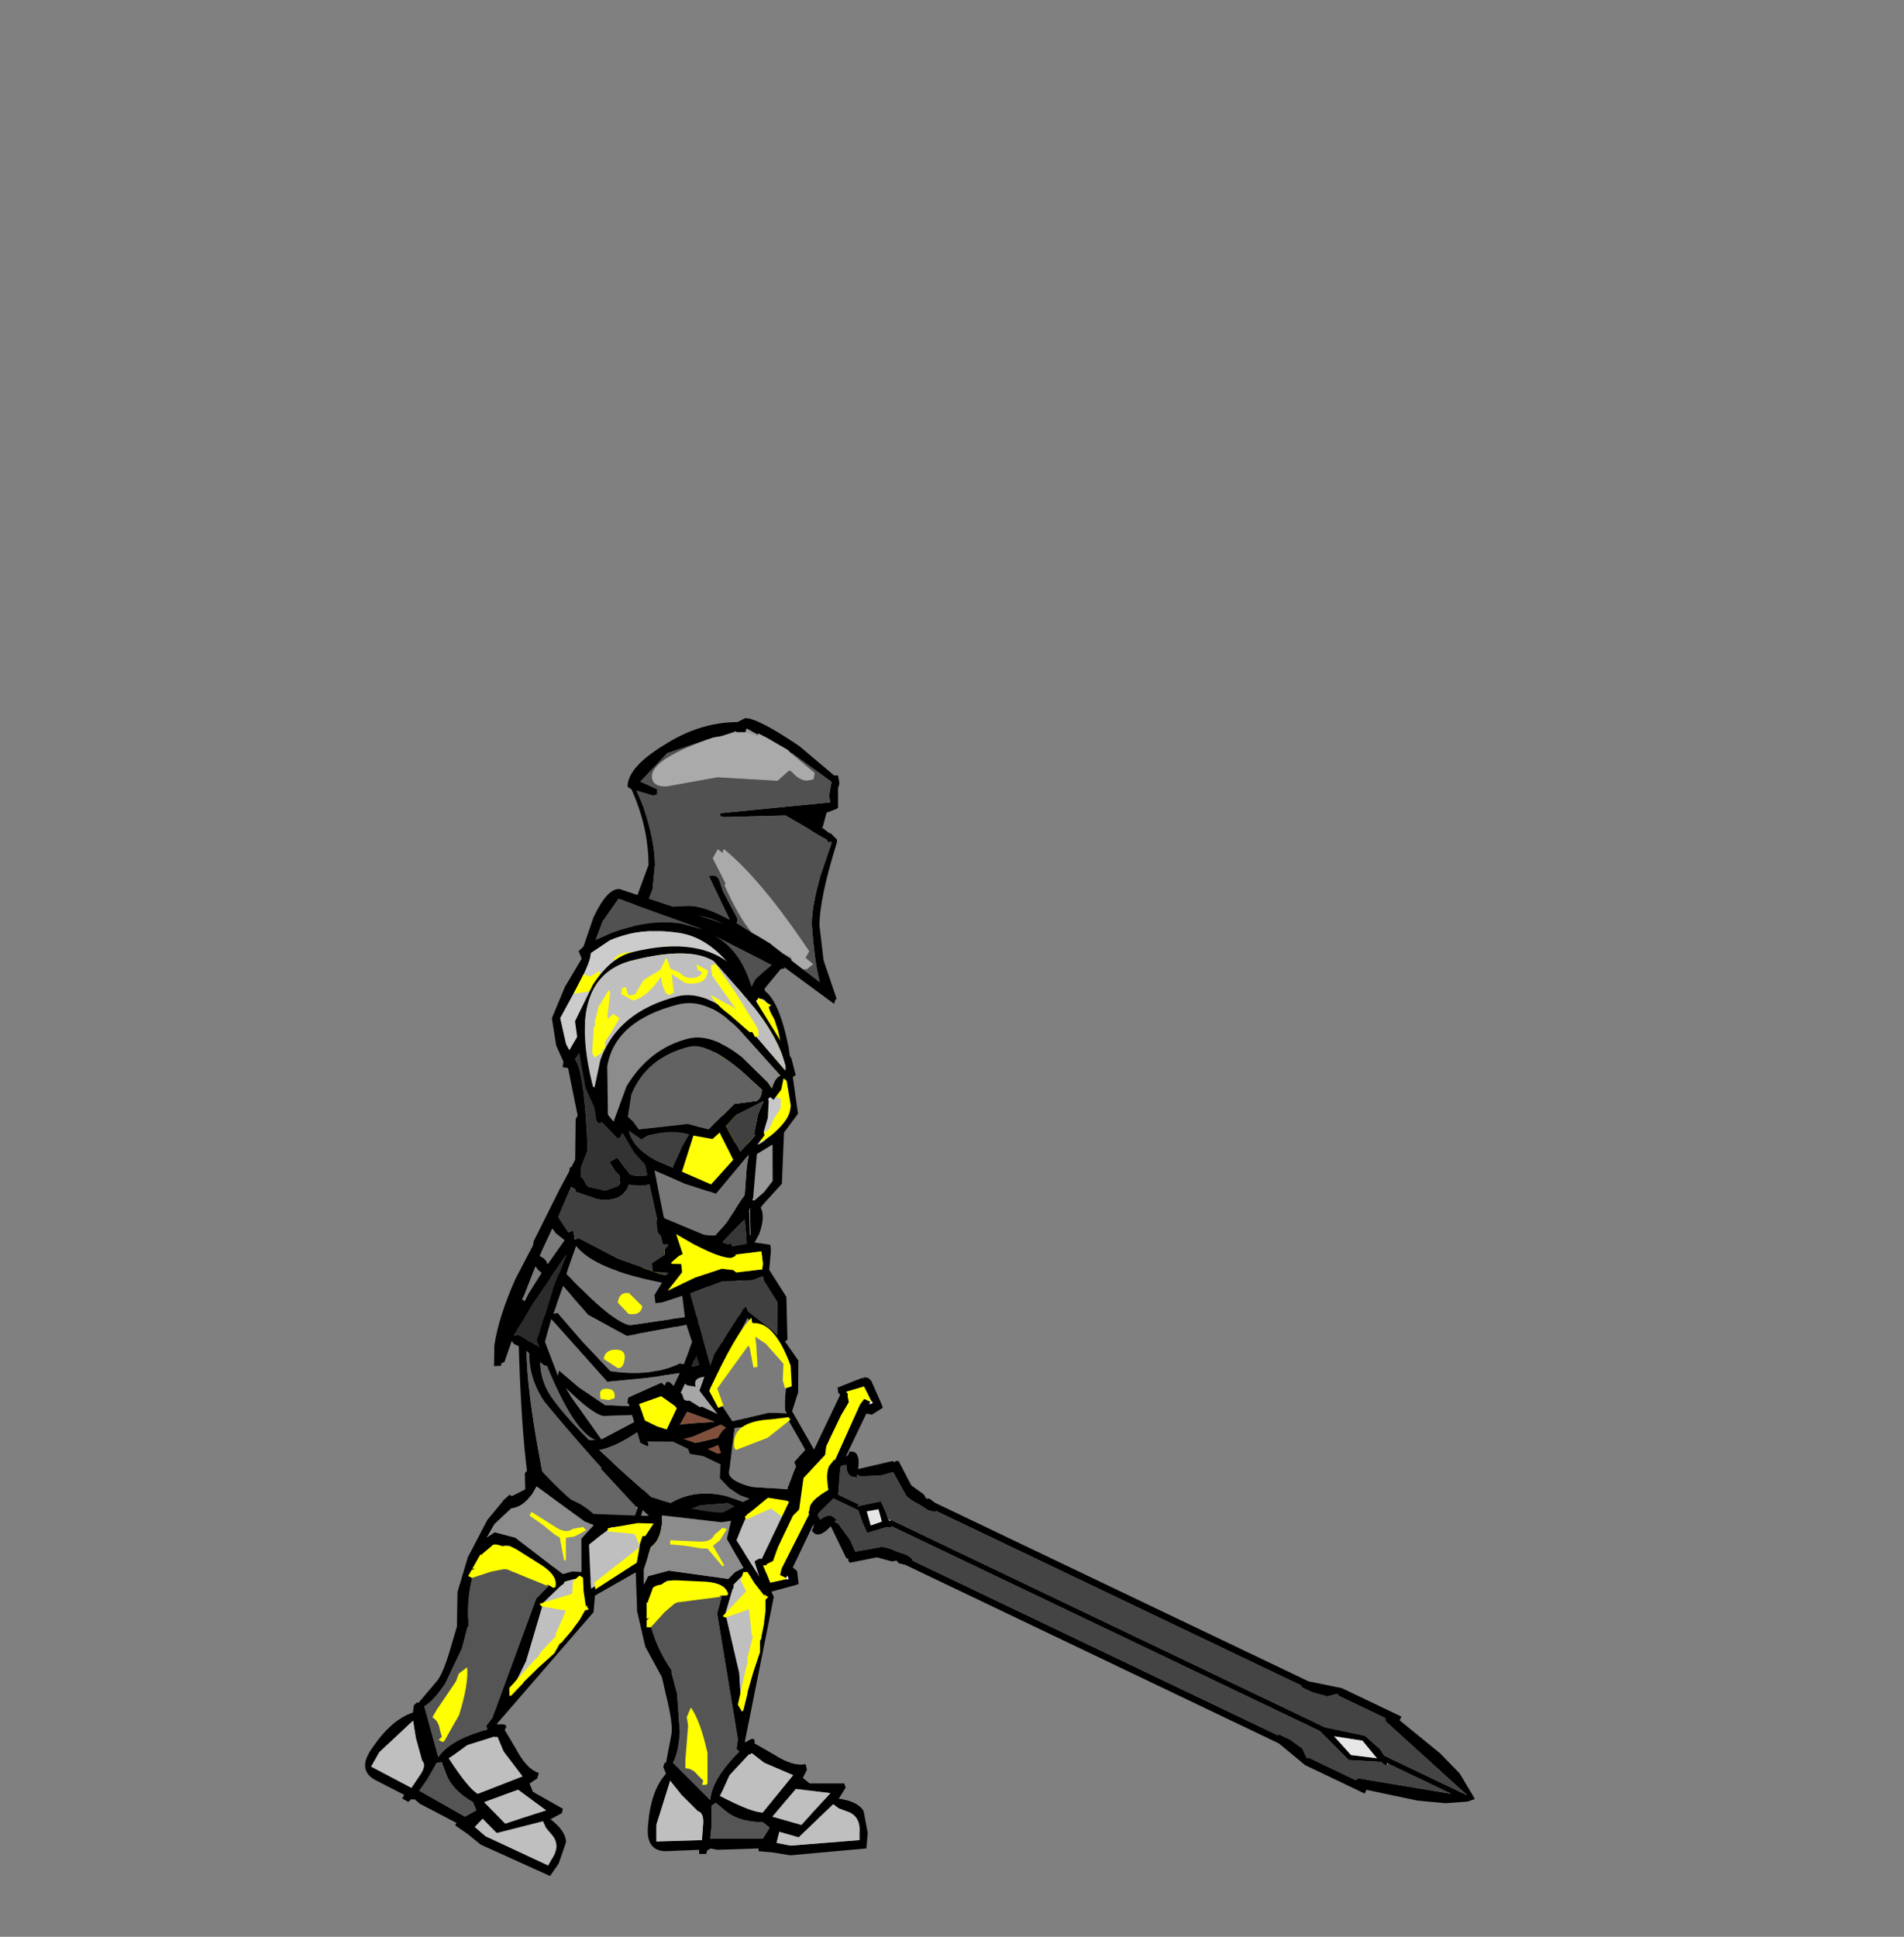 <?xml version="1.0" encoding="UTF-8" standalone="no"?>
<svg xmlns:xlink="http://www.w3.org/1999/xlink" height="499.5px" width="491.1px" xmlns="http://www.w3.org/2000/svg">
  <rect width="100%" height="100%" fill="#808080" stroke="none"/>
  <g transform="matrix(6.0, 0.0, 0.0, 6.0, 167.7, 472.5)">
    <use height="14.85" transform="matrix(1.077, -0.052, 0.048, 0.987, -3.203, -39.019)" width="8.25" xlink:href="#sprite0"/>
    <use height="8.2" transform="matrix(0.995, -0.079, 0.107, 1.347, -1.621, -26.762)" width="4.9" xlink:href="#sprite1"/>
    <use height="11.25" transform="matrix(1.185, 0.068, -0.068, 1.185, -5.48, -24.365)" width="5.85" xlink:href="#sprite2"/>
    <use height="14.15" transform="matrix(1.031, 0.585, -0.585, 1.031, -4.834, -17.358)" width="8.45" xlink:href="#sprite3"/>
    <use height="11.4" transform="matrix(1.103, -0.006, 0.006, 1.103, -0.987, -47.854)" width="8.25" xlink:href="#sprite4"/>
    <use height="11.25" transform="matrix(0.972, -0.677, 0.677, 0.972, -6.318, -21.055)" width="5.85" xlink:href="#sprite2"/>
    <use height="14.15" transform="matrix(1.188, 0.0, 0.0, 1.188, -0.685, -15.813)" width="8.45" xlink:href="#sprite3"/>
    <use height="20.25" transform="matrix(1.171, 0.176, -0.176, 1.171, -3.697, -40.891)" width="9.65" xlink:href="#sprite5"/>
    <use height="34.05" transform="matrix(-0.51, 1.067, -1.067, -0.51, 37.646, -6.012)" width="8.6" xlink:href="#sprite6"/>
    <use height="14.85" transform="matrix(1.044, -0.266, 0.244, 0.956, -4.052, -36.985)" width="8.25" xlink:href="#sprite0"/>
    <use height="10.9" transform="matrix(1.174, -0.144, 0.144, 1.174, -0.211, -26.315)" width="5.1" xlink:href="#sprite7"/>
  </g>
  <defs>
    <g id="sprite0" transform="matrix(1.0, 0.0, 0.0, 1.0, 4.15, 4.8)">
      <use height="14.85" transform="matrix(1.0, 0.0, 0.0, 1.0, -4.15, -4.8)" width="8.25" xlink:href="#shape0"/>
    </g>
    <g id="shape0" transform="matrix(1.0, 0.0, 0.0, 1.0, 4.15, 4.8)">
      <path d="M-1.55 4.75 L-1.55 4.7 -1.55 4.75 M0.6 3.8 L0.6 3.75 0.6 3.8" fill="#ffffff" fill-rule="evenodd" stroke="none"/>
      <path d="M2.75 -0.35 L3.75 1.85 3.8 1.65 Q3.8 0.15 2.85 -1.85 L2.05 -3.55 Q1.25 -4.45 -1.1 -4.45 -3.85 -4.45 -3.85 0.45 L-3.8 0.5 -3.3 -0.6 Q-2.15 -2.45 0.3 -2.45 1.55 -2.45 2.75 -0.35 M0.25 -2.1 Q-2.35 -2.1 -3.1 -0.25 L-3.55 1.8 -3.4 2.15 -2.55 0.8 Q-1.3 -0.55 0.3 -0.55 1.25 -0.55 2.2 0.8 L2.95 2.15 3.05 2.45 Q3.25 2.05 3.5 2.0 L2.35 -0.4 Q1.45 -2.1 0.25 -2.1 M-1.05 -4.8 Q1.85 -4.8 2.85 -2.95 L4.1 1.4 4.1 2.15 3.95 2.2 3.75 2.1 3.75 2.15 3.7 2.3 3.6 2.15 3.4 2.6 3.0 2.95 2.9 2.8 2.8 2.85 2.8 2.95 2.6 3.65 2.3 4.2 2.3 4.35 1.95 4.65 1.25 6.85 0.95 7.4 0.95 7.45 0.7 8.65 Q0.7 10.05 -0.65 10.05 -1.5 10.05 -1.95 9.5 L-2.25 8.7 -2.15 8.05 -2.1 8.05 -2.7 7.85 -2.6 4.3 -2.9 3.7 -3.15 2.75 -3.25 2.75 -3.25 2.85 -3.4 2.9 -3.85 2.05 -4.0 2.05 -4.05 1.9 -4.0 1.35 -4.15 0.4 -4.05 -1.05 -3.9 -2.5 -2.85 -3.85 Q-1.9 -4.8 -1.05 -4.8 M-0.55 3.05 Q-0.15 3.3 0.2 3.5 L1.45 2.7 2.2 2.8 Q2.5 2.9 2.65 2.4 L2.05 1.4 Q1.0 -0.2 0.25 -0.2 -1.5 -0.2 -2.45 1.2 L-2.8 2.1 -2.65 2.35 -2.5 2.75 -0.55 3.05 M-1.55 4.7 L-1.0 3.95 -0.6 3.5 Q-1.25 3.1 -2.2 3.1 L-2.5 3.2 -2.9 2.7 Q-2.95 3.45 -2.1 4.3 L-1.55 4.75 -1.55 4.7 M0.6 3.75 L0.25 3.95 -0.45 3.6 -1.25 5.0 -0.25 5.85 0.85 5.05 0.6 3.8 0.6 3.75 M-2.3 4.65 L-2.4 6.7 -2.3 7.45 -0.6 8.05 -0.05 7.65 0.95 6.65 1.3 5.5 1.5 5.0 -0.15 6.3 -1.25 5.55 -2.3 4.65 M-1.05 8.7 L-1.1 8.5 -1.05 8.4 -1.95 8.1 Q-2.1 9.7 -0.65 9.7 0.5 9.7 0.55 8.75 L0.7 7.7 0.45 7.85 -0.8 8.7 -1.05 8.7 M1.9 4.2 L2.25 3.4 2.6 2.9 1.4 3.2 0.9 3.55 1.2 4.8 1.95 4.25 1.9 4.2" fill="#000000" fill-rule="evenodd" stroke="none"/>
      <path d="M-1.55 4.75 L-2.1 4.3 Q-2.95 3.45 -2.9 2.7 L-2.5 3.2 -2.2 3.1 Q-1.25 3.1 -0.6 3.5 L-1.0 3.95 -1.55 4.7 -1.55 4.75 M1.9 4.2 L1.95 4.25 1.2 4.8 0.9 3.55 1.4 3.2 2.6 2.9 2.25 3.4 1.9 4.2" fill="#404040" fill-rule="evenodd" stroke="none"/>
      <path d="M-0.55 3.05 L-2.5 2.75 -2.65 2.35 -2.8 2.1 -2.45 1.2 Q-1.5 -0.2 0.25 -0.2 1.0 -0.2 2.05 1.4 L2.65 2.4 Q2.5 2.9 2.2 2.8 L1.45 2.7 0.2 3.5 Q-0.15 3.3 -0.55 3.05" fill="#626262" fill-rule="evenodd" stroke="none"/>
      <path d="M0.25 -2.1 Q1.45 -2.1 2.35 -0.4 L3.5 2.0 Q3.25 2.05 3.05 2.45 L2.95 2.15 2.2 0.8 Q1.25 -0.55 0.3 -0.55 -1.3 -0.55 -2.55 0.8 L-3.4 2.15 -3.55 1.8 -3.1 -0.25 Q-2.35 -2.1 0.25 -2.1" fill="#8c8c8c" fill-rule="evenodd" stroke="none"/>
      <path d="M2.75 -0.35 Q1.55 -2.45 0.3 -2.45 -2.15 -2.45 -3.3 -0.6 L-3.8 0.5 -3.85 0.45 Q-3.85 -4.45 -1.1 -4.45 1.25 -4.45 2.05 -3.55 L2.85 -1.85 Q3.8 0.15 3.8 1.65 L3.75 1.85 2.75 -0.35" fill="#bfbfbf" fill-rule="evenodd" stroke="none"/>
      <path d="M-2.3 4.65 L-1.25 5.55 -0.15 6.3 1.5 5.0 1.3 5.5 0.95 6.65 -0.05 7.65 -0.6 8.05 -2.3 7.45 -2.4 6.7 -2.3 4.65" fill="#777777" fill-rule="evenodd" stroke="none"/>
      <path d="M-1.05 8.7 L-0.8 8.7 0.45 7.85 0.7 7.7 0.55 8.75 Q0.5 9.7 -0.65 9.7 -2.1 9.7 -1.95 8.1 L-1.05 8.4 -1.1 8.5 -1.05 8.7" fill="#373737" fill-rule="evenodd" stroke="none"/>
      <path d="M0.6 3.8 L0.85 5.05 -0.25 5.85 -1.25 5.0 -0.45 3.6 0.25 3.95 0.6 3.75 0.6 3.8" fill="#ffff09" fill-rule="evenodd" stroke="none"/>
      <path d="M0.65 -3.4 Q0.8 -3.05 1.25 -3.05 L1.4 -3.1 1.5 -3.2 1.35 -3.35 1.35 -3.6 1.75 -3.2 1.6 -2.95 Q1.45 -2.8 1.3 -2.8 0.75 -2.8 0.6 -3.1 L0.3 -3.45 0.2 -2.65 0.05 -2.6 Q-0.2 -2.6 -0.15 -3.35 L-0.15 -3.45 Q-0.85 -2.75 -1.45 -2.75 L-1.85 -3.15 -1.75 -3.4 -1.6 -3.4 -1.6 -3.15 -1.55 -3.0 -1.3 -3.0 -0.85 -3.5 -0.1 -3.75 0.25 -4.2 0.3 -3.9 0.3 -3.7 0.65 -3.4 M2.1 -3.4 L2.6 -1.95 3.1 -0.2 3.05 0.1 2.9 0.1 2.85 -0.15 2.75 -0.15 2.15 -1.1 Q1.7 -1.7 1.6 -2.15 L2.35 -1.4 2.45 -1.25 1.85 -2.95 1.9 -3.4 2.1 -3.4 M-2.25 -3.35 L-2.6 -2.35 -2.6 -2.25 -2.35 -2.4 -2.15 -2.15 -2.65 -1.6 -2.95 -1.3 -3.0 -1.05 -3.1 -1.0 -3.1 -1.05 -3.15 -0.9 -3.5 -0.75 -3.55 -1.0 -3.35 -1.65 -3.25 -2.0 -3.15 -2.15 -3.15 -2.25 -2.8 -2.95 -2.8 -2.9 -2.3 -3.45 -2.25 -3.35" fill="#ffff09" fill-rule="evenodd" stroke="none"/>
    </g>
    <g id="sprite1" transform="matrix(1.0, 0.0, 0.0, 1.0, 2.55, 2.2)">
      <use height="8.2" transform="matrix(1.0, 0.0, 0.0, 1.0, -2.55, -2.2)" width="4.9" xlink:href="#shape1"/>
    </g>
    <g id="shape1" transform="matrix(1.0, 0.0, 0.0, 1.0, 2.55, 2.2)">
      <path d="M1.7 2.55 L1.7 2.5 1.7 2.55" fill="#ffffff" fill-rule="evenodd" stroke="none"/>
      <path d="M0.45 -0.95 L0.45 -0.85 1.3 -0.9 1.85 -0.75 1.85 -0.55 1.7 0.15 2.2 1.2 2.05 2.75 1.95 2.8 2.35 3.55 2.2 4.7 1.9 5.35 2.0 5.5 -0.6 5.5 -1.35 4.2 -1.1 3.7 -1.15 3.7 -1.55 1.65 -1.55 0.7 -2.3 0.85 -2.55 0.85 -2.55 0.55 -1.95 -0.2 -2.5 -0.3 -2.5 -0.6 -1.7 -1.0 -2.15 -1.7 -2.15 -2.1 -2.1 -2.1 -2.15 -2.15 -1.9 -2.2 0.3 -0.95 0.45 -0.95 M0.55 -0.5 L0.4 -0.45 Q0.05 -0.45 -0.9 -1.1 L-1.5 -1.55 -1.35 -0.8 -1.5 -0.75 -1.8 -0.55 -1.8 -0.5 -1.45 -0.45 -1.45 -0.15 -2.05 0.45 -1.0 0.1 0.0 -0.1 0.4 0.0 0.5 0.1 0.95 0.1 1.45 0.1 1.5 -0.1 1.5 -0.55 0.55 -0.55 0.55 -0.5 M1.7 2.5 L1.85 1.35 1.45 0.5 1.45 0.35 1.05 0.45 -0.05 0.35 -1.25 0.65 -0.85 3.35 -0.65 2.95 0.55 1.5 0.55 1.4 0.6 1.45 0.7 1.35 0.75 1.55 1.55 2.35 1.7 2.55 1.7 2.5 M2.0 3.6 Q2.0 3.2 0.7 1.8 L-0.1 3.0 -0.95 4.15 -0.3 5.45 1.05 5.3 1.7 5.4 1.65 5.3 Q1.65 4.9 2.0 3.6" fill="#000000" fill-rule="evenodd" stroke="none"/>
      <path d="M0.55 -0.5 L0.55 -0.55 1.5 -0.55 1.5 -0.1 1.45 0.1 0.95 0.1 0.5 0.1 0.4 0.0 0.0 -0.1 -1.0 0.1 -2.05 0.45 -1.45 -0.15 -1.45 -0.45 -1.8 -0.5 -1.8 -0.55 -1.5 -0.75 -1.35 -0.8 -1.5 -1.55 -0.9 -1.1 Q0.05 -0.45 0.4 -0.45 L0.55 -0.5" fill="#ffff00" fill-rule="evenodd" stroke="none"/>
      <path d="M1.7 2.55 L1.55 2.35 0.75 1.55 0.7 1.35 0.6 1.45 0.55 1.4 0.55 1.5 -0.65 2.95 -0.85 3.35 -1.25 0.65 -0.05 0.35 1.05 0.45 1.45 0.35 1.45 0.5 1.85 1.35 1.7 2.5 1.7 2.55" fill="#404040" fill-rule="evenodd" stroke="none"/>
      <path d="M2.0 3.6 Q1.65 4.9 1.65 5.3 L1.7 5.4 1.05 5.3 -0.3 5.45 -0.95 4.15 -0.1 3.0 0.7 1.8 Q2.0 3.2 2.0 3.6" fill="#7b7b7b" fill-rule="evenodd" stroke="none"/>
      <path d="M1.95 3.25 L2.05 3.7 2.0 4.45 1.75 4.5 1.75 4.3 2.0 3.75 1.9 3.35 1.95 3.25 M-0.7 4.25 L-0.55 4.85 -0.75 4.9 -1.0 4.25 -0.85 4.05 -0.7 4.25" fill="#ffff00" fill-rule="evenodd" stroke="none"/>
      <path d="M1.85 2.45 L2.0 2.4 2.05 2.7 1.95 3.25 1.9 3.35 2.0 3.75 1.75 4.3 0.6 4.5 -0.65 4.3 -0.7 4.25 -0.85 4.05 -0.95 3.95 -0.95 3.65 -0.75 3.6 -0.7 3.6 -0.65 3.85 -0.55 3.85 -0.45 3.95 0.6 4.1 1.5 3.85 1.55 3.8 1.8 3.75 1.8 3.5 1.75 3.45 1.7 3.45 1.85 2.45 M2.0 5.25 Q2.0 6.0 0.7 6.0 L-0.2 5.8 -0.45 5.65 -0.7 5.65 -0.7 5.35 0.15 5.4 1.7 5.2 1.8 4.75 2.05 4.75 2.1 5.0 2.0 5.25" fill="#000000" fill-rule="evenodd" stroke="none"/>
      <path d="M-0.7 3.6 L-0.7 3.5 -0.8 3.4 -0.8 2.9 -0.7 2.9 -0.45 2.15 0.2 1.15 0.45 1.15 0.45 1.4 0.5 1.45 0.8 1.15 1.45 1.4 1.5 1.65 1.5 1.95 1.6 1.95 1.65 2.25 Q1.7 2.15 1.8 2.15 L1.85 2.45 1.7 3.45 1.75 3.45 1.8 3.5 1.8 3.75 1.55 3.8 1.5 3.85 0.6 4.1 -0.45 3.95 -0.55 3.85 -0.65 3.85 -0.7 3.6" fill="#404040" fill-rule="evenodd" stroke="none"/>
    </g>
    <g id="sprite2" transform="matrix(1.0, 0.0, 0.0, 1.0, 2.95, 1.7)">
      <use height="11.25" transform="matrix(1.0, 0.0, 0.0, 1.0, -2.95, -1.7)" width="5.85" xlink:href="#shape2"/>
    </g>
    <g id="shape2" transform="matrix(1.0, 0.0, 0.0, 1.0, 2.95, 1.7)">
      <path d="M1.7 6.85 L1.65 6.8 1.7 6.8 1.7 6.85" fill="#ffffff" fill-rule="evenodd" stroke="none"/>
      <path d="M0.55 -1.7 Q2.9 -1.7 2.9 0.9 L2.55 4.15 1.85 7.1 1.25 8.3 1.2 8.7 1.2 8.8 1.05 9.0 Q0.75 9.55 -0.2 9.55 -1.5 9.55 -1.6 7.9 -2.4 7.35 -2.95 0.95 -2.95 0.1 -2.55 -0.6 -2.0 -1.55 -0.8 -1.7 L0.35 -1.7 0.35 -1.65 0.55 -1.7 M1.65 6.8 L0.3 5.5 Q0.9 3.05 0.9 0.9 L0.75 -1.3 0.8 -1.35 0.55 -1.35 0.0 -1.2 -0.05 -1.25 -0.05 -1.35 Q-1.45 -1.45 -2.1 -0.55 -2.65 0.1 -2.65 0.95 -2.65 2.6 -1.6 6.55 L-1.5 6.55 Q-0.35 6.55 0.5 7.5 L1.05 8.25 1.1 8.15 1.6 7.2 1.7 6.85 1.7 6.8 1.65 6.8 M0.95 3.5 L0.7 5.25 1.8 6.45 1.9 5.95 2.25 4.3 2.55 1.15 Q2.55 -0.85 1.25 -1.25 L1.2 0.9 0.95 3.5 M0.75 8.4 L0.4 7.75 -0.45 7.25 -1.45 7.0 -1.3 7.65 -1.3 7.9 -1.2 8.45 Q-0.9 9.15 -0.2 9.15 0.4 9.15 0.85 8.6 L0.75 8.4" fill="#000000" fill-rule="evenodd" stroke="none"/>
      <path d="M0.75 8.4 L0.85 8.6 Q0.4 9.15 -0.2 9.15 -0.9 9.15 -1.2 8.45 L-1.3 7.9 -1.3 7.65 -1.45 7.0 -0.45 7.25 0.4 7.75 0.75 8.4" fill="#333333" fill-rule="evenodd" stroke="none"/>
      <path d="M1.7 6.85 L1.6 7.2 1.1 8.15 1.05 8.25 0.5 7.5 Q-0.35 6.55 -1.5 6.55 L-1.6 6.55 Q-2.65 2.6 -2.65 0.95 -2.65 0.1 -2.1 -0.55 -1.45 -1.45 -0.05 -1.35 L-0.05 -1.25 0.0 -1.2 0.55 -1.35 0.8 -1.35 0.75 -1.3 0.9 0.9 Q0.9 3.05 0.3 5.5 L1.65 6.8 1.7 6.85" fill="#666666" fill-rule="evenodd" stroke="none"/>
      <path d="M0.95 3.5 L1.2 0.9 1.25 -1.25 Q2.55 -0.85 2.55 1.15 L2.25 4.3 1.9 5.95 1.8 6.45 0.7 5.25 0.95 3.5" fill="#a6a6a6" fill-rule="evenodd" stroke="none"/>
    </g>
    <g id="sprite3" transform="matrix(1.0, 0.0, 0.0, 1.0, 2.85, 3.0)">
      <use height="14.15" transform="matrix(1.0, 0.0, 0.0, 1.0, -2.85, -3.0)" width="8.45" xlink:href="#shape3"/>
    </g>
    <g id="shape3" transform="matrix(1.0, 0.0, 0.0, 1.0, 2.85, 3.0)">
      <path d="M1.25 -1.2 L1.05 -0.75 0.85 -0.25 1.35 0.55 1.7 1.1 2.6 -0.55 3.15 -2.4 2.2 -1.8 1.25 -1.2 M0.3 -0.9 L-1.85 -1.15 -1.85 -0.85 Q-1.9 -0.25 -2.25 0.0 L-2.5 0.8 -2.5 1.35 -2.35 1.05 -1.6 0.85 0.55 1.15 0.8 0.9 1.1 0.75 0.5 -0.3 0.65 -0.95 0.3 -0.9 M1.9 -2.05 L3.25 -2.8 3.25 -2.85 3.3 -2.85 3.55 -3.0 3.6 -2.85 3.5 -2.7 3.5 -2.6 Q3.4 -1.55 2.9 -0.35 L1.95 1.25 2.2 1.8 1.15 7.05 1.2 7.05 Q1.55 6.8 1.5 7.1 L2.2 7.5 Q2.9 7.95 3.35 7.85 L3.4 8.05 3.25 8.35 3.5 8.55 4.75 8.55 4.8 8.7 4.55 9.1 Q5.25 9.2 5.45 9.55 L5.6 10.35 5.55 10.9 2.8 11.15 2.2 11.05 1.65 11.0 1.65 10.9 0.15 10.95 -0.1 10.9 -0.15 10.95 -0.2 10.95 -0.25 11.1 -0.5 11.1 -0.5 10.95 -1.7 11.0 Q-2.45 11.0 -2.35 10.05 -2.25 8.8 -1.7 8.2 L-1.8 7.95 -1.75 7.8 -1.7 7.8 -1.5 6.75 Q-1.45 6.35 -1.7 5.35 L-1.85 4.7 -2.45 3.6 -2.75 2.3 -2.75 2.15 -2.8 0.8 -2.65 -0.05 -2.65 -0.1 -2.55 -0.4 -2.45 -0.4 -2.15 -0.85 -2.45 -1.35 -2.4 -1.65 -2.35 -1.65 -2.4 -1.75 -2.2 -1.8 Q-0.55 -1.25 0.35 -1.25 L1.9 -2.05 M1.5 1.4 L1.2 0.95 1.0 1.1 0.75 1.35 0.75 1.45 0.7 1.55 0.45 2.4 0.95 4.55 1.0 5.4 1.4 3.65 1.8 1.75 1.8 1.7 1.65 1.7 1.6 1.6 1.5 1.7 1.4 1.5 1.5 1.4 M0.4 1.45 L-1.65 1.2 -2.2 1.6 -2.4 2.15 Q-2.2 3.45 -1.5 4.45 L-1.5 4.55 -1.3 5.3 -1.2 6.7 Q-1.25 7.45 -1.45 7.8 L-0.15 9.1 -0.1 9.15 Q-0.05 8.45 0.8 7.55 L0.95 7.4 0.85 7.3 0.9 6.95 0.15 2.4 0.4 1.45 M3.0 8.75 L2.7 9.1 2.15 9.75 3.2 10.05 3.65 9.55 4.25 8.9 3.0 8.75 M1.35 7.5 L1.3 7.5 0.6 8.25 0.35 8.8 0.25 9.0 Q1.4 9.6 1.8 9.6 L2.9 8.25 1.85 7.8 1.4 7.45 1.35 7.5 M2.05 10.15 L1.8 9.95 Q0.9 9.95 0.4 9.5 L0.1 9.25 -0.05 9.35 -0.05 10.05 -0.1 10.55 1.8 10.55 2.05 10.15 M2.3 10.7 L2.8 10.8 5.3 10.6 5.3 10.35 Q5.35 9.8 4.95 9.6 L4.55 9.45 4.35 9.3 3.1 10.5 2.4 10.3 2.3 10.7 M-1.55 8.45 L-2.05 10.05 -2.05 10.65 -0.4 10.6 -0.35 9.95 Q-0.35 9.6 -0.55 9.55 L-1.15 8.95 -1.55 8.45" fill="#000000" fill-rule="evenodd" stroke="none"/>
      <path d="M1.25 -1.2 L2.2 -1.8 3.15 -2.4 2.6 -0.55 1.7 1.1 1.35 0.55 0.85 -0.25 1.05 -0.75 1.25 -1.2 M1.5 1.4 L1.4 1.5 1.5 1.7 1.6 1.6 1.65 1.7 1.8 1.7 1.8 1.75 1.4 3.65 1.0 5.4 0.95 4.55 0.45 2.4 0.7 1.55 0.75 1.45 0.75 1.35 1.0 1.1 1.2 0.95 1.5 1.4 M1.35 7.5 L1.4 7.45 1.85 7.8 2.9 8.25 1.8 9.6 Q1.4 9.6 0.25 9.0 L0.35 8.8 0.6 8.25 1.3 7.5 1.35 7.5 M3.0 8.75 L4.25 8.9 3.65 9.55 3.2 10.05 2.15 9.75 2.7 9.1 3.0 8.75 M-1.55 8.45 L-1.15 8.95 -0.55 9.55 Q-0.35 9.6 -0.35 9.95 L-0.4 10.6 -2.05 10.65 -2.05 10.05 -1.55 8.45 M2.3 10.7 L2.4 10.3 3.1 10.5 4.35 9.3 4.55 9.45 4.95 9.6 Q5.35 9.8 5.3 10.35 L5.3 10.6 2.8 10.8 2.3 10.7" fill="#bfbfbf" fill-rule="evenodd" stroke="none"/>
      <path d="M0.3 -0.9 L0.65 -0.95 0.5 -0.3 1.1 0.75 0.8 0.9 0.55 1.15 -1.6 0.85 -2.35 1.05 -2.5 1.35 -2.5 0.8 -2.25 0.0 Q-1.9 -0.25 -1.85 -0.85 L-1.85 -1.15 0.3 -0.9" fill="#8c8c8c" fill-rule="evenodd" stroke="none"/>
      <path d="M0.4 1.45 L0.15 2.4 0.9 6.95 0.85 7.3 0.95 7.4 0.8 7.55 Q-0.05 8.45 -0.1 9.15 L-0.15 9.1 -1.45 7.8 Q-1.25 7.45 -1.2 6.7 L-1.3 5.3 -1.5 4.55 -1.5 4.45 Q-2.2 3.45 -2.4 2.15 L-2.2 1.6 -1.65 1.2 0.4 1.45 M2.05 10.15 L1.8 10.55 -0.1 10.55 -0.05 10.05 -0.05 9.35 0.1 9.25 0.4 9.5 Q0.9 9.95 1.8 9.95 L2.05 10.15" fill="#555555" fill-rule="evenodd" stroke="none"/>
      <path d="M2.1 -1.4 L1.2 -1.0 1.15 -1.1 2.0 -1.8 3.05 -2.35 3.2 -2.3 3.15 -2.25 3.2 -2.15 2.95 -1.05 1.85 1.05 1.7 0.85 2.5 -1.1 2.1 -1.4 M0.0 -0.05 L0.4 0.65 0.35 0.7 -0.2 0.05 -0.4 0.05 -1.0 -0.05 -1.55 -0.1 -1.55 -0.25 -0.45 -0.2 Q-0.05 -0.2 0.05 -0.45 L0.35 -0.7 0.5 -0.65 0.25 -0.25 0.0 -0.05 M1.25 0.9 L1.5 1.3 1.85 1.75 1.9 1.7 1.9 1.75 2.0 1.8 1.9 1.9 1.9 2.3 1.85 2.7 1.85 2.75 1.75 3.25 1.75 3.3 1.7 3.4 1.7 3.8 1.45 4.55 1.25 5.25 1.25 5.3 1.1 5.9 1.05 5.95 0.9 5.7 1.2 4.35 1.25 4.2 1.25 4.0 1.45 3.2 1.4 3.2 1.35 2.65 1.3 2.25 0.45 2.55 0.35 2.5 1.2 1.6 1.0 1.2 1.1 0.9 1.25 0.9 M0.25 1.8 L-1.3 2.0 -1.4 2.05 -1.75 2.35 -2.25 2.9 -2.4 2.9 -2.4 2.65 -2.3 2.55 -2.4 2.6 -2.4 2.0 -2.35 2.0 -2.35 1.95 -2.2 1.55 Q-2.2 1.4 -1.85 1.35 -1.7 1.2 -1.4 1.2 L-1.3 1.2 -0.25 1.25 Q0.45 1.3 0.55 1.7 L0.5 1.75 0.25 1.75 0.25 1.8 M-0.8 5.8 Q-0.45 6.3 -0.2 7.45 L-0.2 8.55 -0.25 8.6 -0.4 8.6 -0.35 8.45 -0.55 8.25 Q-0.75 8.0 -1.0 8.0 L-1.0 7.7 -0.9 6.45 -0.95 6.15 -0.8 5.8" fill="#ffff00" fill-rule="evenodd" stroke="none"/>
    </g>
    <g id="sprite4" transform="matrix(1.0, 0.0, 0.0, 1.0, 2.75, 9.45)">
      <use height="11.4" transform="matrix(1.0, 0.0, 0.0, 1.0, -2.75, -9.45)" width="8.25" xlink:href="#shape4"/>
    </g>
    <g id="shape4" transform="matrix(1.0, 0.0, 0.0, 1.0, 2.75, 9.45)">
      <path d="M3.6 -0.05 L3.3 -0.25 3.6 -0.15 3.6 -0.05 M1.85 -8.9 L1.9 -9.05 2.35 -8.8 2.35 -8.75 1.85 -8.9 M0.9 -8.75 L1.5 -8.95 1.5 -8.9 0.9 -8.75" fill="#999999" fill-rule="evenodd" stroke="none"/>
      <path d="M4.05 0.35 L4.7 0.85 Q4.5 0.1 4.4 -1.4 4.4 -2.1 4.75 -3.3 L5.2 -4.6 5.05 -4.6 5.0 -4.7 Q4.7 -4.85 4.25 -5.15 L3.4 -5.65 1.05 -5.6 Q0.8 -5.6 0.85 -5.75 L5.15 -6.15 5.1 -6.4 5.2 -6.95 3.7 -8.05 3.6 -8.1 3.5 -8.2 2.65 -8.7 2.35 -8.85 2.35 -8.8 1.9 -9.05 1.85 -8.9 1.5 -8.9 1.5 -8.95 0.9 -8.75 0.6 -8.7 -1.2 -8.1 -2.25 -7.0 -1.6 -6.7 -1.6 -6.5 -1.75 -6.45 -2.25 -6.6 -2.4 -6.65 -2.15 -6.05 Q-1.7 -4.7 -1.7 -3.75 L-1.8 -2.8 -2.05 -2.15 -1.95 -2.0 -1.75 -2.05 -1.75 -2.1 -1.55 -2.1 -1.45 -2.1 -0.4 -2.15 Q0.2 -2.15 1.2 -1.6 L0.4 -3.3 Q0.7 -3.4 0.8 -3.15 L0.95 -2.7 1.5 -1.65 1.5 -1.5 1.45 -1.5 1.5 -1.45 2.05 -1.1 Q2.4 -0.9 2.8 -0.65 L2.85 -0.6 3.3 -0.25 3.6 -0.05 3.6 0.0 4.05 0.35 M5.45 -7.2 L5.5 -6.95 5.5 -6.85 5.45 -6.7 5.45 -6.2 5.45 -5.95 5.4 -5.9 5.0 -5.75 4.85 -5.2 4.8 -5.15 4.85 -5.15 5.1 -4.95 5.15 -4.95 5.4 -4.7 5.4 -4.6 Q4.7 -2.4 4.7 -1.35 L4.85 0.0 5.35 1.5 5.3 1.55 5.25 1.7 2.9 -0.05 2.35 0.9 2.1 1.55 Q1.85 1.95 1.35 1.95 -0.1 1.95 -1.25 1.3 -2.2 0.8 -2.2 0.3 L-1.75 -1.65 -1.75 -1.7 -1.8 -1.7 -1.8 -1.65 -1.85 -1.5 -2.1 -1.5 -2.45 -2.0 -2.55 -2.15 -1.95 -3.75 Q-1.95 -5.25 -2.6 -6.7 L-2.75 -6.8 Q-2.75 -7.55 -1.35 -8.4 0.05 -9.3 1.55 -9.3 L1.85 -9.45 Q2.35 -9.45 3.95 -8.35 L5.3 -7.2 5.45 -7.2 M2.2 -0.6 Q0.75 -1.8 -0.45 -1.8 L-1.4 -1.75 -1.85 0.3 Q-1.85 0.75 -0.9 1.15 L1.3 1.65 2.1 0.7 Q2.4 0.05 2.65 -0.25 L2.2 -0.6" fill="#000000" fill-rule="evenodd" stroke="none"/>
      <path d="M3.6 -8.1 L4.55 -7.3 4.5 -7.05 4.25 -7.0 Q3.95 -7.0 3.65 -7.35 L3.55 -7.4 3.1 -7.0 0.75 -7.15 -1.25 -6.8 Q-1.8 -6.8 -1.8 -7.2 -1.8 -7.85 0.3 -8.6 L0.6 -8.7 0.9 -8.75 1.5 -8.9 1.85 -8.9 2.35 -8.75 2.35 -8.8 2.35 -8.85 2.65 -8.7 3.5 -8.2 3.6 -8.1 M2.05 -1.1 Q1.55 -1.7 1.0 -2.95 L1.05 -3.0 0.55 -4.0 0.75 -4.35 0.95 -4.2 0.95 -4.3 1.0 -4.35 Q2.45 -3.15 4.3 -0.35 L4.15 -0.1 4.45 0.15 4.2 0.35 4.05 0.35 3.6 0.0 3.6 -0.05 3.6 -0.15 3.3 -0.25 2.85 -0.6 2.8 -0.65 Q2.4 -0.9 2.05 -1.1" fill="#aaaaaa" fill-rule="evenodd" stroke="none"/>
      <path d="M3.6 -8.1 L3.7 -8.05 5.2 -6.95 5.1 -6.4 5.15 -6.15 0.85 -5.75 Q0.8 -5.6 1.05 -5.6 L3.4 -5.65 4.25 -5.15 Q4.7 -4.85 5.0 -4.7 L5.05 -4.6 5.2 -4.6 4.75 -3.3 Q4.4 -2.1 4.4 -1.4 4.5 0.1 4.7 0.85 L4.05 0.35 4.2 0.35 4.45 0.15 4.15 -0.1 4.3 -0.35 Q2.45 -3.15 1.0 -4.35 L0.95 -4.3 0.95 -4.2 0.75 -4.35 0.55 -4.0 1.05 -3.0 1.0 -2.95 Q1.55 -1.7 2.05 -1.1 L1.5 -1.45 1.5 -1.5 1.5 -1.65 0.95 -2.7 0.8 -3.15 Q0.7 -3.4 0.4 -3.3 L1.2 -1.6 Q0.2 -2.15 -0.4 -2.15 L-1.45 -2.1 -1.55 -2.1 -1.75 -2.1 -1.75 -2.05 -1.95 -2.0 -2.05 -2.15 -1.8 -2.8 -1.7 -3.75 Q-1.7 -4.7 -2.15 -6.05 L-2.4 -6.65 -2.25 -6.6 -1.75 -6.45 -1.6 -6.5 -1.6 -6.7 -2.25 -7.0 -1.2 -8.1 0.6 -8.7 0.3 -8.6 Q-1.8 -7.85 -1.8 -7.2 -1.8 -6.8 -1.25 -6.8 L0.75 -7.15 3.1 -7.0 3.55 -7.4 3.65 -7.35 Q3.95 -7.0 4.25 -7.0 L4.5 -7.05 4.55 -7.3 3.6 -8.1 M2.2 -0.6 L2.65 -0.25 Q2.4 0.05 2.1 0.7 L1.3 1.65 -0.9 1.15 Q-1.85 0.75 -1.85 0.3 L-1.4 -1.75 -0.45 -1.8 Q0.75 -1.8 2.2 -0.6" fill="#515151" fill-rule="evenodd" stroke="none"/>
    </g>
    <g id="sprite5" transform="matrix(1.0, 0.0, 0.0, 1.0, 4.85, 10.15)">
      <use height="20.25" transform="matrix(1.0, 0.0, 0.0, 1.0, -4.85, -10.15)" width="9.65" xlink:href="#shape5"/>
    </g>
    <g id="shape5" transform="matrix(1.0, 0.0, 0.0, 1.0, 4.85, 10.15)">
      <path d="M2.2 -7.05 L2.25 -7.05 2.2 -7.05 M-2.55 2.6 L-2.5 2.65 -2.55 2.65 -2.55 2.6 M-3.4 3.65 L-3.35 3.65 -3.4 3.7 -3.4 3.65" fill="#ffffff" fill-rule="evenodd" stroke="none"/>
      <path d="M2.25 -7.05 L1.4 -8.15 Q0.5 -8.9 -0.45 -8.9 -1.9 -8.9 -2.9 -8.25 L-3.5 -7.7 -3.5 -7.6 Q-3.5 -7.25 -3.85 -6.3 L-4.25 -5.2 -3.9 -4.3 -3.75 -4.1 -3.25 -5.35 -2.4 -6.45 Q-2.0 -7.4 -1.0 -7.4 0.5 -7.4 1.1 -6.45 L1.45 -5.5 2.2 -7.05 2.25 -7.05 M2.45 -7.35 L2.55 -7.65 3.05 -8.25 0.8 -9.0 Q1.85 -8.65 2.45 -7.35 M3.55 -8.2 L3.4 -8.15 2.95 -7.4 2.9 -7.3 Q3.5 -7.05 4.1 -5.4 L4.8 -3.05 4.4 -2.3 4.6 -0.45 4.2 0.15 4.0 0.45 4.0 0.5 3.95 0.5 Q4.2 0.8 4.05 1.5 L3.9 1.9 3.7 2.2 3.75 2.3 3.8 2.3 3.8 2.4 3.85 2.75 3.65 3.15 3.4 3.35 3.4 3.4 3.55 3.4 3.85 4.9 3.65 5.9 3.4 6.5 3.4 6.75 3.05 6.9 3.05 6.85 2.85 6.9 Q2.45 7.0 2.6 7.3 L2.3 7.3 2.2 7.25 2.0 7.9 1.95 7.9 1.95 8.05 1.85 8.15 1.9 8.3 1.6 8.4 0.85 9.15 Q0.05 9.9 -0.55 10.1 L-0.9 10.1 -0.95 10.05 -0.95 9.8 -0.7 9.75 Q-1.5 9.6 -2.85 7.35 L-2.95 7.35 -3.8 6.85 -4.15 6.75 -4.25 6.65 -4.4 7.45 -4.5 7.5 -4.5 7.6 -4.75 7.65 -4.85 6.9 Q-4.85 5.85 -4.45 4.4 L-4.0 3.1 -4.0 2.95 -3.35 0.95 -3.1 0.25 -3.1 0.1 -3.05 0.1 -2.95 -0.2 -3.15 -1.65 -3.1 -1.8 -3.7 -3.45 -3.9 -3.45 -3.9 -3.65 -4.25 -4.2 -4.55 -5.15 -4.25 -6.35 -3.8 -7.45 -3.95 -7.7 -3.8 -7.9 -3.6 -9.0 Q-3.25 -10.15 -2.8 -10.15 L1.2 -9.45 Q2.7 -8.95 3.3 -8.45 L3.4 -8.5 3.45 -8.35 3.45 -8.3 3.55 -8.2 M2.7 -6.9 L2.4 -5.95 2.25 -5.9 2.05 -6.0 2.05 -6.15 1.45 -4.75 1.85 -3.3 2.3 -1.8 3.4 -1.7 Q3.7 -1.7 4.1 -2.45 L4.45 -3.2 4.0 -4.7 Q3.4 -5.85 3.35 -6.25 3.1 -7.2 2.7 -6.9 M1.15 -5.25 Q1.2 -6.9 -0.6 -6.95 -2.45 -7.05 -2.5 -4.65 -2.5 -4.05 -2.1 -3.45 -1.5 -2.5 -0.3 -2.5 0.45 -2.5 0.85 -2.9 L1.2 -3.55 1.0 -4.8 1.15 -5.25 M1.55 -3.4 L1.5 -3.65 1.5 -3.5 Q1.5 -3.15 1.1 -2.7 L0.85 -2.45 1.0 -2.1 1.15 -1.55 Q1.15 -1.1 0.35 -0.9 L0.35 -0.8 0.35 -0.7 Q0.3 0.4 -0.7 0.4 L-0.9 0.4 Q-1.0 1.1 -1.95 1.1 L-2.75 0.95 -2.8 0.85 -2.95 0.8 -3.25 1.95 -2.8 2.45 -2.65 2.35 -2.55 2.6 -2.55 2.65 -2.5 2.65 -2.4 2.6 -0.8 3.15 0.75 3.45 1.55 3.45 2.15 3.4 1.35 3.15 Q0.75 3.0 0.75 2.55 L1.0 2.15 1.2 1.55 Q1.2 0.85 2.05 -0.4 L2.8 -1.35 Q1.95 -1.5 1.75 -2.05 L1.75 -2.1 1.55 -2.3 1.65 -2.4 1.65 -3.05 1.55 -3.4 M0.6 -2.25 L-0.25 -2.1 Q-2.55 -2.1 -2.8 -4.65 L-2.7 -5.45 -3.5 -3.8 Q-3.1 -3.45 -2.55 -0.6 L-2.6 -0.4 -2.7 0.05 -2.65 0.4 -2.55 0.45 -2.45 0.6 -2.35 0.7 -1.7 0.75 -1.25 0.5 -1.2 0.35 -1.25 0.35 -1.25 0.15 -1.45 0.0 -1.7 -0.3 -1.45 -0.5 -0.9 0.05 -0.7 0.05 Q-0.1 0.05 -0.05 -0.4 L0.0 -0.7 -0.45 -1.45 Q-0.45 -1.65 -0.2 -1.65 L0.2 -1.1 0.5 -1.3 0.85 -1.6 0.6 -2.25 M2.7 -0.65 L2.0 0.25 3.7 0.3 4.0 -0.05 4.25 -0.5 4.05 -1.8 3.45 -1.3 3.25 -1.3 2.7 -0.65 M2.85 0.75 L2.0 0.7 1.5 1.55 1.75 1.75 1.9 1.75 3.25 2.15 3.75 1.55 3.6 0.7 3.6 0.6 2.85 0.75 M3.5 2.75 L3.4 2.45 1.55 2.15 1.4 2.15 1.15 2.6 1.65 2.95 2.6 3.3 2.65 3.25 2.95 3.25 2.95 3.3 3.05 3.3 3.0 3.2 Q3.0 3.05 3.25 3.0 L3.5 2.75 M2.45 4.95 L-0.15 5.85 -1.65 5.3 -2.7 4.4 -2.9 5.45 -2.75 5.4 -1.7 6.3 -0.55 7.2 Q0.95 7.2 1.9 6.55 L2.05 6.55 2.3 5.4 2.45 4.95 M2.5 4.75 L2.7 4.1 2.6 3.75 2.6 3.65 2.5 3.65 1.5 3.7 0.9 3.75 Q-1.65 3.65 -2.45 2.9 L-2.65 3.95 Q-0.7 5.45 -0.1 5.45 L2.2 4.75 2.5 4.75 M3.2 3.75 L3.05 3.75 3.05 3.8 3.05 3.95 3.15 4.6 3.45 4.45 3.2 3.85 3.2 3.75 M3.55 4.85 L3.55 4.8 3.35 4.85 3.2 4.85 3.3 5.6 3.55 4.85 M3.05 6.35 L3.05 6.25 3.1 6.2 2.8 4.85 2.35 6.6 3.0 6.35 3.05 6.35 M1.95 6.9 L0.8 7.25 -0.6 7.6 -2.95 5.65 -3.05 6.5 -2.4 7.65 -2.4 7.45 -1.6 7.95 -0.55 8.45 0.85 8.3 1.4 8.2 1.75 7.9 1.75 7.55 1.95 6.9 M0.95 8.6 L0.8 8.6 -0.55 8.85 Q-0.95 8.85 -2.05 8.05 L-1.8 8.35 -0.5 9.7 0.65 8.85 0.95 8.6 M-2.85 -8.55 Q-1.55 -9.25 -0.4 -9.25 L0.4 -9.15 -2.8 -9.8 -3.25 -8.9 -3.4 -8.2 -2.85 -8.55 M-3.35 3.65 L-2.9 2.75 -3.25 2.55 -3.4 2.4 -3.65 3.25 -3.7 3.45 Q-3.5 3.5 -3.4 3.65 L-3.4 3.7 -3.35 3.65 M-2.75 3.25 L-3.7 5.2 -4.2 6.45 -4.05 6.4 -3.3 6.7 -3.2 6.75 -3.35 6.5 -3.05 4.55 -2.75 3.25 M-3.7 3.95 L-3.8 3.85 -4.05 4.95 -4.1 5.1 -4.0 5.15 -3.9 4.85 -3.55 4.05 -3.7 3.95" fill="#000000" fill-rule="evenodd" stroke="none"/>
      <path d="M2.2 -7.05 L1.45 -5.5 1.1 -6.45 Q0.5 -7.4 -1.0 -7.4 -2.0 -7.4 -2.4 -6.45 L-3.25 -5.35 -3.75 -4.1 -3.9 -4.3 -4.25 -5.2 -3.85 -6.3 Q-3.5 -7.25 -3.5 -7.6 L-3.5 -7.7 -2.9 -8.25 Q-1.9 -8.9 -0.45 -8.9 0.5 -8.9 1.4 -8.15 L2.25 -7.05 2.2 -7.05" fill="#cccccc" fill-rule="evenodd" stroke="none"/>
      <path d="M3.05 6.35 L3.0 6.35 2.35 6.6 2.8 4.85 3.1 6.2 3.05 6.25 3.05 6.35 M-2.75 3.25 L-3.05 4.55 -3.35 6.5 -3.2 6.75 -3.3 6.7 -4.05 6.4 -4.2 6.45 -3.7 5.2 -2.75 3.25" fill="#2b2b2b" fill-rule="evenodd" stroke="none"/>
      <path d="M0.6 -2.25 L0.85 -1.6 0.5 -1.3 0.2 -1.1 -0.2 -1.65 Q-0.45 -1.65 -0.45 -1.45 L0.0 -0.7 -0.05 -0.4 Q-0.1 0.05 -0.7 0.05 L-0.9 0.05 -1.45 -0.5 -1.7 -0.3 -1.45 0.0 -1.25 0.15 -1.25 0.35 -1.2 0.35 -1.25 0.5 -1.7 0.75 -2.35 0.7 -2.45 0.6 -2.55 0.45 -2.65 0.4 -2.7 0.05 -2.6 -0.4 -2.55 -0.6 Q-3.1 -3.45 -3.5 -3.8 L-2.7 -5.45 -2.8 -4.65 Q-2.55 -2.1 -0.25 -2.1 L0.6 -2.25" fill="#333333" fill-rule="evenodd" stroke="none"/>
      <path d="M1.15 -5.25 L1.0 -4.8 1.2 -3.55 0.85 -2.9 Q0.45 -2.5 -0.3 -2.5 -1.5 -2.5 -2.1 -3.45 -2.5 -4.05 -2.5 -4.65 -2.45 -7.05 -0.6 -6.95 1.2 -6.9 1.15 -5.25" fill="#111111" fill-rule="evenodd" stroke="none"/>
      <path d="M2.45 -7.35 Q1.85 -8.65 0.8 -9.0 L3.05 -8.25 2.55 -7.65 2.45 -7.35 M-2.85 -8.55 L-3.4 -8.2 -3.25 -8.9 -2.8 -9.8 0.4 -9.15 -0.4 -9.25 Q-1.55 -9.25 -2.85 -8.55" fill="#515151" fill-rule="evenodd" stroke="none"/>
      <path d="M2.7 -6.9 Q3.1 -7.2 3.35 -6.25 3.4 -5.85 4.0 -4.7 L4.45 -3.2 4.1 -2.45 Q3.7 -1.7 3.4 -1.7 L2.3 -1.8 1.85 -3.3 1.45 -4.75 2.05 -6.15 2.05 -6.0 2.25 -5.9 2.4 -5.95 2.7 -6.9" fill="#c8c8c8" fill-rule="evenodd" stroke="none"/>
      <path d="M3.5 2.75 L3.25 3.0 Q3.0 3.05 3.0 3.2 L3.05 3.3 2.95 3.3 2.95 3.25 2.65 3.25 2.6 3.3 1.65 2.95 1.15 2.6 1.4 2.15 1.55 2.15 3.4 2.45 3.5 2.75 M2.85 0.75 L3.6 0.6 3.6 0.7 3.75 1.55 3.25 2.15 1.9 1.75 1.75 1.75 1.5 1.55 2.0 0.7 2.85 0.75 M2.7 -0.65 L3.25 -1.3 3.45 -1.3 4.05 -1.8 4.25 -0.5 4.0 -0.05 3.7 0.3 2.0 0.25 2.7 -0.65" fill="#999999" fill-rule="evenodd" stroke="none"/>
      <path d="M1.5 -3.5 L1.55 -3.4 1.65 -3.05 1.65 -2.4 1.55 -2.3 1.75 -2.1 1.75 -2.05 Q1.95 -1.5 2.8 -1.35 L2.05 -0.4 Q1.2 0.85 1.2 1.55 L1.0 2.15 0.75 2.55 Q0.75 3.0 1.35 3.15 L2.15 3.4 1.55 3.45 0.75 3.45 -0.8 3.15 -2.4 2.6 -2.5 2.65 -2.55 2.6 -2.65 2.35 -2.8 2.45 -3.25 1.95 -2.95 0.8 -2.8 0.85 -2.75 0.95 -1.95 1.1 Q-1.0 1.1 -0.9 0.4 L-0.7 0.4 Q0.3 0.4 0.35 -0.7 L0.35 -0.8 0.35 -0.9 Q1.15 -1.1 1.15 -1.55 L1.0 -2.1 0.85 -2.45 1.1 -2.7 Q1.5 -3.15 1.5 -3.5" fill="#404040" fill-rule="evenodd" stroke="none"/>
      <path d="M3.55 4.85 L3.3 5.6 3.2 4.85 3.35 4.85 3.55 4.8 3.55 4.85 M3.2 3.75 L3.2 3.85 3.45 4.45 3.15 4.6 3.05 3.95 3.05 3.8 3.05 3.75 3.2 3.75 M2.5 4.75 L2.2 4.75 -0.1 5.45 Q-0.7 5.45 -2.65 3.95 L-2.45 2.9 Q-1.65 3.65 0.9 3.75 L1.5 3.7 2.5 3.65 2.6 3.65 2.6 3.75 2.7 4.1 2.5 4.75 M2.45 4.95 L2.3 5.4 2.05 6.55 1.9 6.55 Q0.95 7.2 -0.55 7.2 L-1.7 6.3 -2.75 5.4 -2.9 5.45 -2.7 4.4 -1.65 5.3 -0.15 5.85 2.45 4.95 M0.95 8.6 L0.65 8.85 -0.5 9.7 -1.8 8.35 -2.05 8.05 Q-0.95 8.85 -0.55 8.85 L0.8 8.6 0.95 8.6 M1.95 6.9 L1.75 7.55 1.75 7.9 1.4 8.2 0.85 8.3 -0.55 8.45 -1.6 7.95 -2.4 7.45 -2.4 7.65 -3.05 6.5 -2.95 5.65 -0.6 7.6 0.8 7.25 1.95 6.9 M-3.4 3.65 Q-3.5 3.5 -3.7 3.45 L-3.65 3.25 -3.4 2.4 -3.25 2.55 -2.9 2.75 -3.35 3.65 -3.4 3.65 M-3.7 3.95 L-3.55 4.05 -3.9 4.85 -4.0 5.15 -4.1 5.1 -4.05 4.95 -3.8 3.85 -3.7 3.95" fill="#7b7b7b" fill-rule="evenodd" stroke="none"/>
      <path d="M0.45 -8.1 L0.95 -7.7 0.95 -7.6 Q1.0 -7.55 0.85 -7.55 0.3 -7.55 0.3 -8.05 L0.45 -8.1 M1.75 -6.55 Q1.6 -6.55 1.55 -6.65 L1.4 -6.85 1.4 -7.1 1.85 -6.6 Q1.9 -6.55 1.75 -6.55 M2.7 -6.8 L2.75 -7.0 3.25 -6.8 3.15 -6.7 3.45 -6.3 3.65 -5.9 3.8 -5.5 3.8 -5.45 4.5 -3.3 4.5 -3.2 4.5 -3.15 Q4.5 -2.8 4.1 -2.3 3.6 -1.65 2.9 -1.65 2.2 -1.65 2.2 -2.15 L2.25 -2.25 1.95 -3.1 1.55 -4.45 1.6 -4.8 1.85 -4.8 2.05 -3.7 2.35 -2.65 3.2 -2.7 3.3 -2.5 3.0 -2.35 3.1 -2.05 3.1 -1.9 Q3.5 -1.95 3.85 -2.35 L3.95 -2.7 4.15 -3.15 4.1 -3.5 3.45 -3.6 3.05 -3.75 3.05 -3.9 4.05 -3.9 3.55 -5.15 2.9 -6.4 2.7 -6.8 M3.55 4.55 L3.5 4.6 3.25 4.45 3.25 3.7 3.4 3.7 3.55 4.55 M-2.65 -7.6 Q-2.45 -7.95 -1.9 -7.95 L-1.85 -7.85 Q-1.85 -7.55 -2.55 -7.55 L-2.65 -7.6 M-3.05 -7.0 L-3.15 -6.8 -3.05 -6.65 Q-3.05 -6.5 -3.4 -6.3 L-3.9 -6.15 -3.65 -6.9 -3.4 -6.85 -3.1 -7.1 -3.05 -7.0 M-0.35 -8.35 L-0.3 -8.1 -0.85 -8.1 -0.85 -7.95 -1.1 -7.9 -1.15 -8.05 -0.85 -8.35 -0.35 -8.35 M-0.65 4.7 Q-0.65 4.3 -0.3 4.3 L0.25 4.7 Q0.25 5.05 -0.2 5.05 L-0.65 4.7 M-0.45 6.4 Q-0.1 6.35 -0.1 6.7 -0.1 7.05 -0.3 7.05 L-0.85 6.8 Q-0.85 6.45 -0.45 6.4 M-0.25 8.15 L-0.45 8.25 -0.75 8.25 -0.8 8.05 Q-0.8 7.85 -0.5 7.85 -0.25 7.85 -0.25 8.15" fill="#ffff00" fill-rule="evenodd" stroke="none"/>
    </g>
    <g id="sprite6" transform="matrix(1.0, 0.0, 0.0, 1.0, 4.3, 29.05)">
      <use height="34.05" transform="matrix(1.0, 0.0, 0.0, 1.0, -4.3, -29.05)" width="8.6" xlink:href="#shape6"/>
    </g>
    <g id="shape6" transform="matrix(1.0, 0.0, 0.0, 1.0, 4.3, 29.05)">
      <path d="M0.6 -28.15 L0.95 -27.2 1.4 -25.35 1.55 -25.35 1.55 -22.95 1.25 -21.75 1.25 -6.7 1.3 -6.45 1.25 -6.35 1.35 -6.2 1.45 -5.65 2.05 -4.85 2.0 -4.75 1.95 -4.75 1.95 -4.65 1.15 -3.65 Q1.65 -3.5 1.65 -3.25 L1.6 -3.1 1.45 -3.1 1.35 -3.05 3.1 -3.05 3.15 -3.25 3.55 -3.5 3.65 -3.4 4.25 -2.7 4.3 -2.55 4.25 -2.4 4.2 -2.4 4.2 -2.35 3.5 -1.7 3.35 -1.8 3.3 -1.9 1.0 -1.9 0.95 -1.95 0.85 -1.9 0.85 2.85 1.25 3.7 Q1.3 3.6 1.4 3.6 L1.4 3.9 0.3 4.9 0.3 4.95 0.15 5.0 0.1 5.0 -0.9 4.15 -0.85 4.0 -1.0 4.0 -1.05 3.9 -0.85 3.3 -0.7 3.15 -0.7 3.05 -0.75 2.95 -0.7 2.5 -0.75 2.45 -0.75 -1.9 -0.95 -1.95 -1.0 -1.9 -3.3 -1.9 -3.35 -1.8 -3.5 -1.7 -4.2 -2.35 -4.2 -2.4 -4.25 -2.4 -4.3 -2.55 -4.25 -2.7 -3.65 -3.4 -3.55 -3.5 -3.15 -3.25 -3.1 -3.05 -1.35 -3.05 -1.45 -3.1 -1.6 -3.1 -1.65 -3.25 Q-1.65 -3.5 -1.15 -3.65 L-1.95 -4.65 -1.95 -4.75 -2.0 -4.75 -2.05 -4.85 -1.45 -5.65 -1.35 -6.2 -1.25 -6.35 -1.3 -6.45 -1.25 -6.7 -1.25 -21.75 -1.55 -22.95 -1.55 -25.35 -1.4 -25.35 -0.95 -27.2 -0.6 -28.15 0.0 -29.05 0.2 -28.85 0.6 -28.15 M0.2 -25.65 L0.2 -25.6 0.25 -25.65 0.3 -25.55 0.25 -25.4 0.7 -24.3 0.2 -22.9 0.2 -5.65 0.25 -5.65 0.3 -5.5 0.8 -4.95 0.55 -4.65 0.2 -4.3 0.2 -3.3 0.9 -3.05 1.0 -3.05 1.1 -3.2 Q0.8 -3.35 0.8 -3.55 L0.85 -3.75 0.95 -3.7 0.95 -3.85 1.3 -4.5 1.6 -4.85 1.1 -5.55 Q0.95 -5.7 0.95 -6.2 L0.9 -6.6 0.95 -6.85 1.0 -6.85 1.0 -21.6 0.95 -21.6 0.95 -22.05 1.05 -22.6 1.3 -22.9 1.25 -22.95 1.25 -24.85 1.15 -24.9 0.2 -28.2 0.2 -25.65 M0.0 -5.5 L0.0 -23.0 -0.35 -24.45 -0.15 -25.15 0.0 -25.4 0.0 -28.75 -1.15 -24.9 -1.25 -24.85 -1.25 -22.95 -1.3 -22.9 -1.05 -22.6 -0.95 -22.05 -0.95 -21.6 -1.0 -21.6 -1.0 -6.85 -0.95 -6.85 -0.9 -6.6 -0.95 -6.2 Q-0.95 -5.7 -1.1 -5.55 L-1.6 -4.85 -1.3 -4.5 -0.95 -3.85 -0.95 -3.7 -0.85 -3.75 -0.8 -3.55 Q-0.8 -3.35 -1.1 -3.2 L-1.0 -3.05 -0.9 -3.05 0.0 -3.4 0.0 -4.25 0.1 -4.2 0.05 -4.25 -0.45 -4.9 -0.2 -5.2 0.05 -5.45 0.05 -5.5 0.05 -5.55 0.0 -5.5 M0.5 -24.3 L0.2 -25.2 -0.15 -24.45 0.15 -23.45 0.5 -24.3 M0.2 -5.25 L-0.15 -4.95 0.1 -4.6 0.5 -4.95 0.2 -5.25 M3.55 -3.0 L3.55 -2.75 3.3 -2.7 1.1 -2.75 1.05 -2.7 1.0 -2.7 0.8 -2.65 Q0.5 -2.65 0.0 -3.0 -0.5 -2.65 -0.8 -2.65 L-1.0 -2.7 -1.05 -2.7 -1.1 -2.75 -3.3 -2.7 -3.55 -2.75 -3.55 -3.0 -3.45 -3.0 -3.55 -3.1 -3.6 -3.0 -3.95 -2.55 -3.5 -2.05 -3.45 -2.15 -3.4 -2.15 -3.2 -2.3 -2.65 -2.25 -1.4 -2.25 -1.25 -2.3 -1.1 -2.35 0.0 -2.0 1.1 -2.35 1.25 -2.3 1.4 -2.25 2.65 -2.25 3.2 -2.3 3.4 -2.15 3.45 -2.15 3.5 -2.05 3.95 -2.55 3.6 -3.0 3.55 -3.1 3.45 -3.0 3.55 -3.0 M0.0 -1.5 L-0.4 -1.75 -0.4 -1.35 0.55 -0.3 0.5 -1.8 0.0 -1.5 M0.55 1.2 L-0.4 -0.1 -0.4 0.35 -0.25 0.35 0.1 1.15 0.55 1.6 0.55 1.2 M0.0 2.6 L-0.45 1.8 -0.35 2.85 0.2 2.9 0.0 2.6 M0.6 2.55 L0.55 2.1 -0.05 1.35 -0.4 0.8 -0.45 1.55 0.35 2.25 0.6 2.55 M0.55 0.25 L-0.4 -1.0 -0.4 -0.4 0.55 0.65 0.55 0.25 M0.55 3.25 L-0.3 3.25 -0.35 3.35 -0.45 3.95 0.15 4.55 0.6 4.1 0.6 3.6 0.55 3.25" fill="#000000" fill-rule="evenodd" stroke="none"/>
      <path d="M0.25 -25.65 L0.2 -25.6 0.2 -25.65 0.25 -25.65 M0.0 -4.25 L0.05 -4.25 0.0 -4.25 M0.05 -5.45 L0.0 -5.5 0.05 -5.5 0.05 -5.45 M-3.55 -3.0 L-3.6 -3.0 -3.55 -3.1 -3.45 -3.0 -3.55 -3.0 M3.6 -3.0 L3.55 -3.0 3.45 -3.0 3.55 -3.1 3.6 -3.0" fill="#ffffff" fill-rule="evenodd" stroke="none"/>
      <path d="M0.5 -24.3 L0.15 -23.45 -0.15 -24.45 0.2 -25.2 0.5 -24.3 M0.2 -5.25 L0.5 -4.95 0.1 -4.6 -0.15 -4.95 0.2 -5.25" fill="#e6e6e6" fill-rule="evenodd" stroke="none"/>
      <path d="M-3.55 -3.0 L-3.55 -2.75 -3.3 -2.7 -1.1 -2.75 -1.05 -2.7 -1.0 -2.7 -0.8 -2.65 Q-0.5 -2.65 0.0 -3.0 0.5 -2.65 0.8 -2.65 L1.0 -2.7 1.05 -2.7 1.1 -2.75 3.3 -2.7 3.55 -2.75 3.55 -3.0 3.6 -3.0 3.95 -2.55 3.5 -2.05 3.45 -2.15 3.4 -2.15 3.2 -2.3 2.65 -2.25 1.4 -2.25 1.25 -2.3 1.1 -2.35 0.0 -2.0 -1.1 -2.35 -1.25 -2.3 -1.4 -2.25 -2.65 -2.25 -3.2 -2.3 -3.4 -2.15 -3.45 -2.15 -3.5 -2.05 -3.95 -2.55 -3.6 -3.0 -3.55 -3.0 M0.55 3.25 L0.6 3.6 0.6 4.1 0.15 4.55 -0.45 3.95 -0.35 3.35 -0.3 3.25 0.55 3.25" fill="#ffff00" fill-rule="evenodd" stroke="none"/>
      <path d="M0.25 -25.65 L0.2 -25.65 0.2 -28.2 1.15 -24.9 1.25 -24.85 1.25 -22.95 1.3 -22.9 1.05 -22.6 0.95 -22.05 0.95 -21.6 1.0 -21.6 1.0 -6.85 0.95 -6.85 0.9 -6.6 0.95 -6.2 Q0.95 -5.7 1.1 -5.55 L1.6 -4.85 1.3 -4.5 0.95 -3.85 0.95 -3.7 0.85 -3.75 0.8 -3.55 Q0.8 -3.35 1.1 -3.2 L1.0 -3.05 0.9 -3.05 0.2 -3.3 0.2 -4.3 0.55 -4.65 0.8 -4.95 0.3 -5.5 0.25 -5.65 0.2 -5.65 0.2 -22.9 0.7 -24.3 0.25 -25.4 0.3 -25.55 0.25 -25.65 M0.0 -4.25 L0.0 -3.4 -0.9 -3.05 -1.0 -3.05 -1.1 -3.2 Q-0.8 -3.35 -0.8 -3.55 L-0.85 -3.75 -0.95 -3.7 -0.95 -3.85 -1.3 -4.5 -1.6 -4.85 -1.1 -5.55 Q-0.95 -5.7 -0.95 -6.2 L-0.9 -6.6 -0.95 -6.85 -1.0 -6.85 -1.0 -21.6 -0.95 -21.6 -0.95 -22.05 -1.05 -22.6 -1.3 -22.9 -1.25 -22.95 -1.25 -24.85 -1.15 -24.9 0.0 -28.75 0.0 -25.4 -0.15 -25.15 -0.35 -24.45 0.0 -23.0 0.0 -5.5 0.05 -5.45 -0.2 -5.2 -0.45 -4.9 0.05 -4.25 0.0 -4.25" fill="#444444" fill-rule="evenodd" stroke="none"/>
      <path d="M0.55 0.25 L0.55 0.65 -0.4 -0.4 -0.4 -1.0 0.55 0.25 M0.6 2.55 L0.35 2.25 -0.45 1.55 -0.4 0.8 -0.05 1.35 0.55 2.1 0.6 2.55 M0.0 2.6 L0.2 2.9 -0.35 2.85 -0.45 1.8 0.0 2.6 M0.55 1.2 L0.55 1.6 0.1 1.15 -0.25 0.35 -0.4 0.35 -0.4 -0.1 0.55 1.2 M0.0 -1.5 L0.5 -1.8 0.55 -0.3 -0.4 -1.35 -0.4 -1.75 0.0 -1.5" fill="#80503c" fill-rule="evenodd" stroke="none"/>
    </g>
    <g id="sprite7" transform="matrix(1.0, 0.0, 0.0, 1.0, 2.55, 2.2)">
      <use height="10.9" transform="matrix(1.0, 0.0, 0.0, 1.0, -2.55, -2.2)" width="5.1" xlink:href="#shape7"/>
    </g>
    <g id="shape7" transform="matrix(1.0, 0.0, 0.0, 1.0, 2.55, 2.2)">
      <path d="M1.7 2.55 L1.7 2.5 1.7 2.55" fill="#ffffff" fill-rule="evenodd" stroke="none"/>
      <path d="M0.55 -0.5 L0.4 -0.45 Q0.05 -0.45 -0.9 -1.1 L-1.5 -1.55 -1.35 -0.8 -1.5 -0.75 -1.8 -0.55 -1.8 -0.5 -1.45 -0.45 -1.45 -0.15 -2.05 0.45 -1.0 0.1 0.0 -0.1 0.4 0.0 0.5 0.1 0.95 0.1 1.45 0.1 1.5 -0.1 1.5 -0.55 0.55 -0.55 0.55 -0.5 M0.45 -0.85 L1.3 -0.9 1.85 -0.75 1.85 -0.55 1.7 0.15 2.2 1.2 2.05 2.75 1.95 2.8 2.35 3.55 2.2 4.7 1.9 5.35 2.55 6.9 2.5 7.05 2.25 7.2 1.95 7.65 1.85 7.8 1.9 7.8 1.95 7.95 1.75 8.4 1.55 8.7 1.3 8.55 0.6 8.35 0.15 8.4 -0.35 8.15 -0.7 7.85 -1.0 7.45 -0.85 6.55 -0.95 6.05 -0.7 5.75 -0.55 5.65 -0.6 5.6 -0.55 5.55 -1.35 4.2 -1.1 3.7 -1.15 3.7 -1.55 1.65 -1.55 0.7 -2.3 0.85 -2.55 0.85 -2.55 0.55 -1.95 -0.2 -2.5 -0.3 -2.5 -0.6 -1.7 -1.0 -2.15 -1.7 -2.15 -2.1 -2.1 -2.1 -2.15 -2.15 -1.9 -2.2 0.3 -0.95 0.45 -0.95 0.45 -0.85 M1.7 2.5 L1.85 1.35 1.45 0.5 1.45 0.35 1.05 0.45 -0.05 0.35 -1.25 0.65 -0.85 3.35 -0.65 2.95 0.55 1.5 0.55 1.4 0.6 1.45 0.7 1.35 0.75 1.55 1.55 2.35 1.7 2.55 1.7 2.5 M-0.3 5.45 L1.05 5.3 1.7 5.4 1.65 5.3 Q1.65 4.9 2.0 3.6 2.0 3.2 0.7 1.8 L-0.1 3.0 -0.95 4.15 -0.3 5.45 M1.4 8.1 L1.8 7.35 1.75 7.2 2.2 6.8 1.7 5.6 1.05 5.75 0.2 5.7 -0.25 5.7 -0.65 7.3 Q-0.65 7.6 0.1 7.9 L1.4 8.15 1.45 8.15 1.4 8.1" fill="#000000" fill-rule="evenodd" stroke="none"/>
      <path d="M0.55 -0.5 L0.55 -0.55 1.5 -0.55 1.5 -0.1 1.45 0.1 0.95 0.1 0.5 0.1 0.4 0.0 0.0 -0.1 -1.0 0.1 -2.05 0.45 -1.45 -0.15 -1.45 -0.45 -1.8 -0.5 -1.8 -0.55 -1.5 -0.75 -1.35 -0.8 -1.5 -1.55 -0.9 -1.1 Q0.05 -0.45 0.4 -0.45 L0.55 -0.5" fill="#ffff00" fill-rule="evenodd" stroke="none"/>
      <path d="M1.7 2.55 L1.55 2.35 0.75 1.55 0.7 1.35 0.6 1.45 0.55 1.4 0.55 1.5 -0.65 2.95 -0.85 3.35 -1.25 0.65 -0.05 0.35 1.05 0.45 1.45 0.35 1.45 0.5 1.85 1.35 1.7 2.5 1.7 2.55" fill="#404040" fill-rule="evenodd" stroke="none"/>
      <path d="M1.4 8.15 L0.1 7.9 Q-0.65 7.6 -0.65 7.3 L-0.25 5.7 0.2 5.7 1.05 5.75 1.7 5.6 2.2 6.8 1.75 7.2 1.8 7.35 1.4 8.1 1.4 8.15 M-0.3 5.45 L-0.95 4.15 -0.1 3.0 0.7 1.8 Q2.0 3.2 2.0 3.6 1.65 4.9 1.65 5.3 L1.7 5.4 1.05 5.3 -0.3 5.45" fill="#7b7b7b" fill-rule="evenodd" stroke="none"/>
      <path d="M0.85 2.0 Q1.65 2.0 2.05 3.7 L2.0 4.45 1.75 4.5 1.7 4.2 1.8 3.6 1.25 2.8 0.9 2.5 0.9 2.8 0.85 3.6 0.7 3.6 0.65 2.85 0.6 2.8 -0.7 4.2 -0.55 4.85 -0.75 4.9 -1.0 4.25 Q0.2 2.3 0.85 1.8 L0.85 2.0 M1.75 5.55 L1.8 5.65 0.9 6.2 -0.3 6.5 -0.35 6.4 Q-0.35 5.45 1.1 5.55 L1.75 5.55" fill="#ffff00" fill-rule="evenodd" stroke="none"/>
    </g>
  </defs>
</svg>
